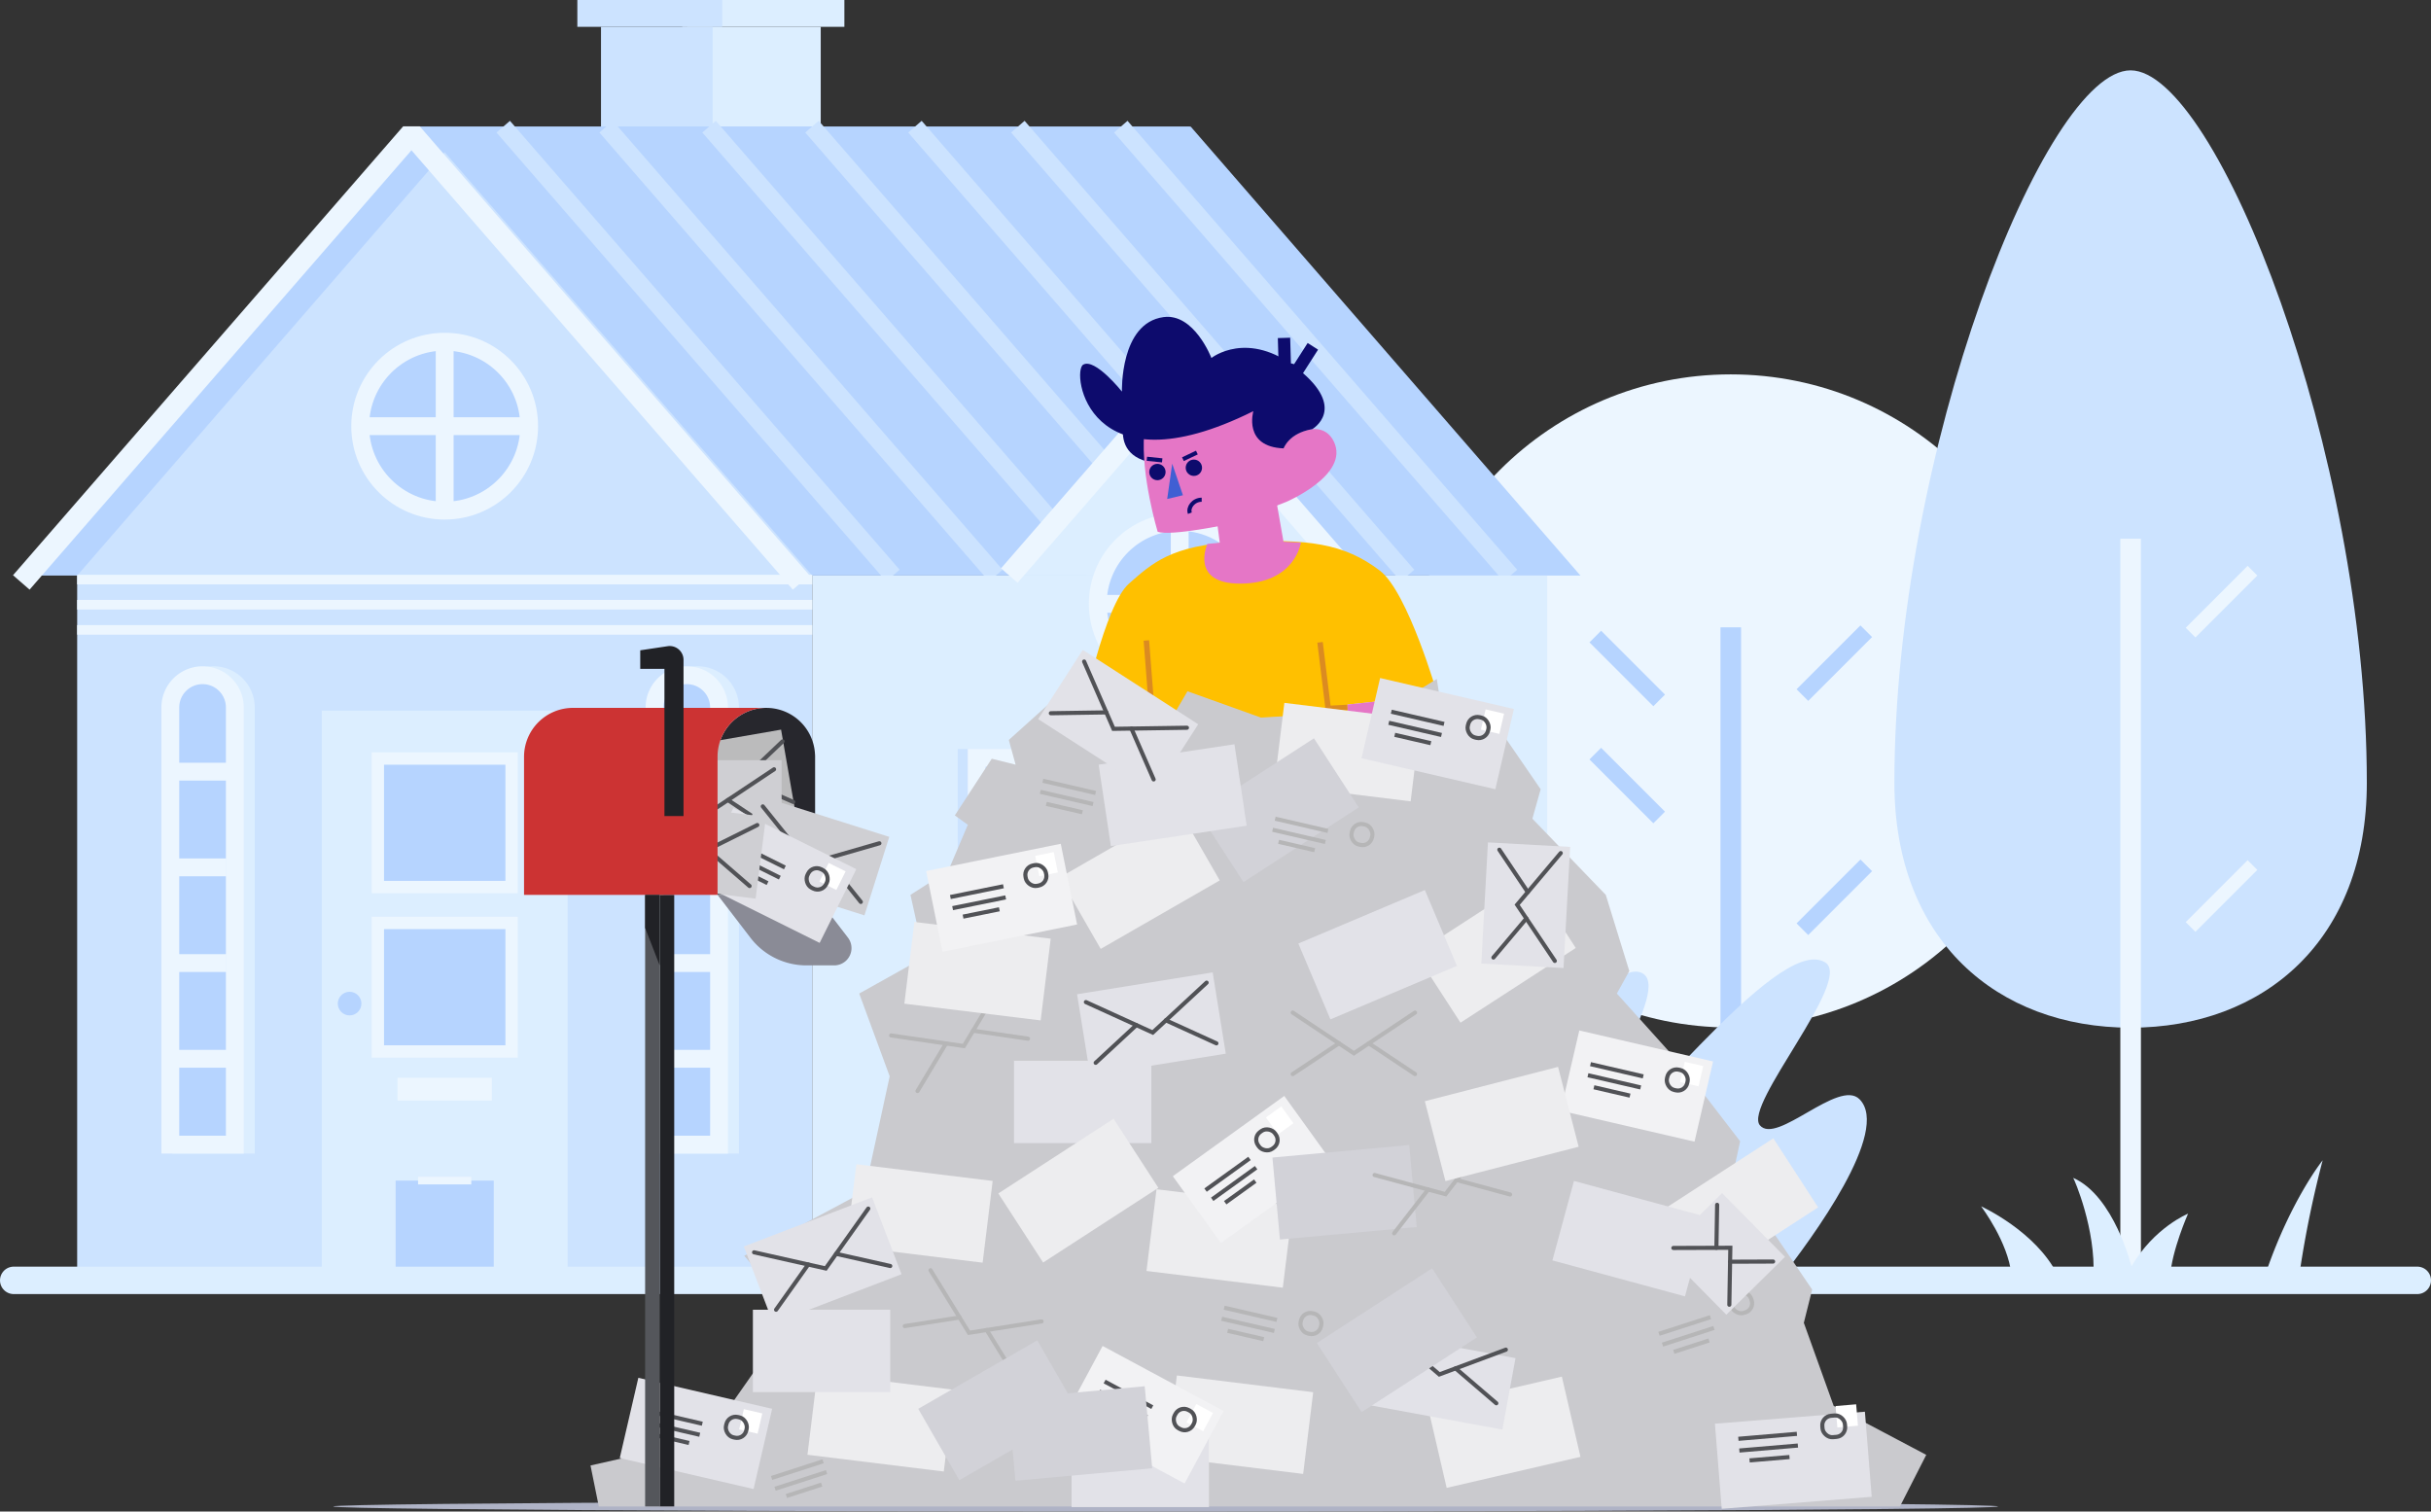 <svg xmlns="http://www.w3.org/2000/svg" viewBox="0 0 1771.38 1101.48"><rect x="0" y="0" width="1771.38" height="1101.48" fill="#333333" stroke="none"/><defs><style>.cls-1,.cls-15{fill:#ecf6ff;}.cls-11,.cls-12,.cls-14,.cls-18,.cls-2,.cls-21,.cls-23,.cls-25,.cls-28,.cls-3,.cls-30,.cls-32,.cls-5,.cls-6,.cls-9{fill:none;}.cls-2,.cls-3{stroke:#b6d4ff;}.cls-2,.cls-28,.cls-3,.cls-32,.cls-5,.cls-6{stroke-linecap:square;}.cls-10,.cls-11,.cls-13,.cls-14,.cls-15,.cls-18,.cls-2,.cls-21,.cls-23,.cls-25,.cls-28,.cls-3,.cls-30,.cls-32,.cls-5,.cls-6,.cls-9{stroke-miterlimit:10;}.cls-2,.cls-5{stroke-width:15px;}.cls-3{stroke-width:12px;}.cls-4{fill:#cce3ff;}.cls-10,.cls-11,.cls-12,.cls-13,.cls-14,.cls-5,.cls-6{stroke:#ecf6ff;}.cls-6{stroke-width:10px;}.cls-7{fill:#dceeff;}.cls-10,.cls-13,.cls-8{fill:#b6d4ff;}.cls-9{stroke:#cce3ff;}.cls-10,.cls-11,.cls-9{stroke-width:13px;}.cls-12{stroke-linejoin:bevel;stroke-width:16px;}.cls-13,.cls-14{stroke-width:7px;}.cls-15{stroke:#dceeff;stroke-width:20px;}.cls-15,.cls-25,.cls-30{stroke-linecap:round;}.cls-16{fill:#afb3c6;}.cls-17{fill:#ffc000;}.cls-18,.cls-21{stroke:#0d0b6d;}.cls-18{stroke-width:9px;}.cls-19{fill:#0d0b6d;}.cls-20{fill:#e576c6;}.cls-21,.cls-25,.cls-28,.cls-30,.cls-32{stroke-width:3px;}.cls-22{fill:#405fd3;}.cls-23{stroke:#db8b21;stroke-width:4px;}.cls-24{fill:#cacace;}.cls-25,.cls-28{stroke:#b6b6b7;}.cls-26{fill:#e2e2e8;}.cls-27{fill:#ededef;}.cls-29{fill:#d2d2d8;}.cls-30,.cls-32{stroke:#515256;}.cls-31{fill:#f2f2f4;}.cls-33{fill:#fff;}.cls-34{fill:#27272d;}.cls-35{fill:#bbbbbc;}.cls-36{fill:#cfcfd3;}.cls-37{fill:#212226;}.cls-38{fill:#54565b;}.cls-39{fill:#8a8b96;}.cls-40{fill:#c33;}</style></defs><title>back and obj 26</title><g id="Back"><circle class="cls-1" cx="1261.15" cy="510.78" r="237.97"/><line class="cls-2" x1="1261.15" y1="464.65" x2="1261.15" y2="928.74"/><line class="cls-3" x1="1317.57" y1="672.87" x2="1355.63" y2="634.82"/><line class="cls-3" x1="1317.57" y1="502.26" x2="1355.63" y2="464.21"/><line class="cls-3" x1="1204.73" y1="591.46" x2="1166.68" y2="553.41"/><line class="cls-3" x1="1204.73" y1="506.15" x2="1166.68" y2="468.1"/><path class="cls-4" d="M1846.25,668.29c0,114.54-74.75,178.44-172.11,178.44S1502,782.83,1502,668.29c0-241.16,109.85-519.18,172.11-519.18S1846.25,427.13,1846.25,668.29Z" transform="translate(-121.63 -97.85)"/><line class="cls-5" x1="1552.51" y1="400.07" x2="1552.51" y2="928.74"/><line class="cls-6" x1="1599.72" y1="671.95" x2="1637.77" y2="633.9"/><line class="cls-6" x1="1599.72" y1="457.44" x2="1637.77" y2="419.39"/><path class="cls-4" d="M988.94,1028.6l429.07,2.25c24.5-31.11,81.53-109,58.57-132-15.1-15.15-60.37,33.59-72.59,19S1472,812,1451.65,799.2c-35.92-22.63-151.48,139.77-166.39,126.7-15.69-13.74,58-109.24,32-119.36C1287.07,794.77,1207,940.81,1183.9,925.9c-12.12-7.81,11.4-55.43-6.08-63.56-30.43-14.18-81.22,123.34-102.81,111.08-10.21-5.8,1.28-25.67-14-30.61C1042.27,936.77,1004.58,1000.38,988.94,1028.6Z" transform="translate(-121.63 -97.85)"/><rect class="cls-7" x="500.81" y="19.55" width="97.23" height="131.84"/><rect class="cls-4" x="437.93" y="19.55" width="81.34" height="131.84"/><rect class="cls-7" x="497.11" width="118.16" height="19.55"/><rect class="cls-4" x="420.69" width="105.55" height="19.55"/><polygon class="cls-8" points="15.52 419.42 583.38 419.42 867.31 92.31 299.46 92.31 15.52 419.42"/><polygon class="cls-8" points="1151.61 419.42 583.75 419.42 299.82 92.31 867.67 92.31 1151.61 419.42"/><line class="cls-9" x1="816.67" y1="92.31" x2="1100.61" y2="419.42"/><line class="cls-9" x1="741.67" y1="92.31" x2="1025.61" y2="419.42"/><line class="cls-9" x1="666.67" y1="92.31" x2="950.61" y2="419.42"/><line class="cls-9" x1="591.67" y1="92.31" x2="875.61" y2="419.42"/><line class="cls-9" x1="516.67" y1="92.31" x2="800.61" y2="419.42"/><line class="cls-9" x1="366.67" y1="92.31" x2="650.61" y2="419.42"/><line class="cls-9" x1="441.67" y1="92.31" x2="725.61" y2="419.42"/><rect class="cls-4" x="56.23" y="419.41" width="535.58" height="518.52"/><polygon class="cls-4" points="591.82 419.41 56.23 419.41 324.03 110.89 591.82 419.41"/><path class="cls-7" d="M155.61,485.54h0a30,30,0,0,1,30,30V840.62a0,0,0,0,1,0,0h-60a0,0,0,0,1,0,0V515.54a30,30,0,0,1,30-30Z"/><path class="cls-7" d="M508.44,485.54h0a30,30,0,0,1,30,30V840.62a0,0,0,0,1,0,0h-60a0,0,0,0,1,0,0V515.54a30,30,0,0,1,30-30Z"/><rect class="cls-7" x="591.82" y="419.41" width="535.58" height="518.52"/><rect class="cls-4" x="697.85" y="545.77" width="134.34" height="281.45"/><rect class="cls-8" x="698.71" y="833.72" width="142.85" height="0.4"/><polygon class="cls-1" points="848.06 827.22 692.21 827.22 692.21 840.62 848.06 840.62 848.06 827.22 848.06 827.22"/><rect class="cls-4" x="692.21" y="827.22" width="15.23" height="13.4"/><rect class="cls-8" x="889.77" y="833.72" width="142.85" height="0.4"/><polygon class="cls-1" points="1039.12 827.22 883.27 827.22 883.27 840.62 1039.12 840.62 1039.12 827.22 1039.12 827.22"/><rect class="cls-4" x="883.27" y="827.22" width="15.23" height="13.4"/><rect class="cls-4" x="886.7" y="545.77" width="134.34" height="281.45"/><rect class="cls-8" x="711.68" y="552.27" width="121.34" height="268.45"/><path class="cls-1" d="M948.15,656.61V912.06H839.81V656.61H948.15m13-13H826.81V925.06H961.15V643.61Z" transform="translate(-121.63 -97.85)"/><rect class="cls-7" x="234.46" y="517.85" width="179.14" height="415.16"/><path class="cls-8" d="M245.74,932V613.38a23.5,23.5,0,0,1,47,0V932Z" transform="translate(-121.63 -97.85)"/><path class="cls-1" d="M269.24,596.38a17,17,0,0,1,17,17V925.46h-34V613.38a17,17,0,0,1,17-17m0-13a30,30,0,0,0-30,30V938.46h60V613.38a30,30,0,0,0-30-30Z" transform="translate(-121.63 -97.85)"/><path class="cls-8" d="M598.58,932V613.38a23.5,23.5,0,0,1,47,0V932Z" transform="translate(-121.63 -97.85)"/><path class="cls-1" d="M622.07,596.38a17,17,0,0,1,17,17V925.46h-34V613.38a17,17,0,0,1,17-17m0-13h0a30,30,0,0,0-30,30V938.46h60V613.38a30,30,0,0,0-30-30Z" transform="translate(-121.63 -97.85)"/><rect class="cls-8" x="900.53" y="552.27" width="121.34" height="268.45"/><path class="cls-1" d="M1137,656.61V912.06H1028.66V656.61H1137m13-13H1015.66V925.06H1150V643.61Z" transform="translate(-121.63 -97.85)"/><polygon class="cls-7" points="981.66 419.42 737.56 419.42 859.61 278.81 981.66 419.42"/><circle class="cls-10" cx="859.61" cy="440" r="59.69"/><line class="cls-11" x1="711.41" y1="686.49" x2="834.84" y2="686.49"/><line class="cls-11" x1="772.35" y1="554.65" x2="772.35" y2="687.7"/><line class="cls-11" x1="961.2" y1="552.89" x2="961.2" y2="821.64"/><line class="cls-11" x1="900.18" y1="686.49" x2="1022.61" y2="686.49"/><line class="cls-11" x1="805.6" y1="440" x2="918.53" y2="440"/><line class="cls-11" x1="859.61" y1="380.31" x2="859.61" y2="499.69"/><circle class="cls-10" cx="324.02" cy="310.55" r="61.55"/><line class="cls-11" x1="266.02" y1="310.55" x2="382.47" y2="310.55"/><line class="cls-11" x1="324.02" y1="249" x2="324.02" y2="372.1"/><line class="cls-11" x1="125.9" y1="562.31" x2="167.14" y2="562.31"/><line class="cls-11" x1="128.06" y1="632.05" x2="164.98" y2="632.05"/><line class="cls-11" x1="128.06" y1="701.79" x2="164.98" y2="701.79"/><line class="cls-11" x1="125.9" y1="771.54" x2="167.14" y2="771.54"/><line class="cls-11" x1="478.9" y1="562.31" x2="520.14" y2="562.31"/><line class="cls-11" x1="481.06" y1="632.05" x2="517.98" y2="632.05"/><line class="cls-11" x1="481.06" y1="701.79" x2="517.98" y2="701.79"/><line class="cls-11" x1="478.9" y1="771.54" x2="520.14" y2="771.54"/><rect class="cls-8" x="275.33" y="672.54" width="97.46" height="93.68"/><path class="cls-1" d="M489.92,774.89v84.67H401.46V774.89h88.46m9-9H392.46V868.56H498.92V765.89Z" transform="translate(-121.63 -97.85)"/><rect class="cls-1" x="289.63" y="785.35" width="68.78" height="16.65"/><rect class="cls-8" x="275.33" y="552.73" width="97.46" height="93.68"/><path class="cls-1" d="M489.92,655.08v84.67H401.46V655.08h88.46m9-9H392.46V748.75H498.92V646.08Z" transform="translate(-121.63 -97.85)"/><circle class="cls-8" cx="254.74" cy="731.32" r="8.6"/><polyline class="cls-12" points="15.52 424.42 299.82 97.31 583.75 424.42"/><polyline class="cls-12" points="735.43 419.41 859.69 276.44 983.78 419.41"/><line class="cls-13" x1="591.82" y1="440.67" x2="56.23" y2="440.67"/><line class="cls-14" x1="56.23" y1="422.34" x2="591.82" y2="422.34"/><line class="cls-14" x1="56.23" y1="459" x2="591.82" y2="459"/><rect class="cls-8" x="288.29" y="860.31" width="71.48" height="68.1"/><rect class="cls-1" x="304.64" y="857.54" width="38.77" height="5.54"/><path class="cls-7" d="M1632.29,956.17c.75.94,16.62,37.45,14.73,72.07h55.9c1.07-18.92,13.07-46,13.07-46s-24.62,10-41.26,38.43C1674.73,1020.67,1662.14,969.32,1632.29,956.17Z" transform="translate(-121.63 -97.85)"/><path class="cls-7" d="M1814.06,943.38a765.91,765.91,0,0,0-16.56,80.44h-24.25C1791,972.57,1813.4,944.18,1814.06,943.38Z" transform="translate(-121.63 -97.85)"/><path class="cls-7" d="M1565.19,976.92c.63.84,19.68,26.26,22.07,49.67h33.49C1604.94,995.17,1566.06,977.31,1565.19,976.92Z" transform="translate(-121.63 -97.85)"/><line class="cls-15" x1="1761.38" y1="933" x2="10" y2="933"/></g><g id="Man"><ellipse class="cls-16" cx="849.37" cy="1097.76" rx="606.54" ry="3.72"/><path class="cls-17" d="M966.6,688.33l-4-62-52.16-9.25s16-78.33,33.81-93.94C960.85,508.56,975,495,1023,492.73c51.5-2.4,77.91,1,104.15,21,20.47,15.62,42,90.54,42,90.54l-65.72,7,1.8,77.09Z" transform="translate(-121.63 -97.85)"/><polyline class="cls-18" points="935.61 246.23 936.25 268.35 945.03 270.49 956.63 252.37"/><path class="cls-19" d="M947.06,387.42s-24.81,43.05,17.28,48Z" transform="translate(-121.63 -97.85)"/><path class="cls-20" d="M1050.72,457.52l6.15,35.06,12.68.61s-4.07,29.95-44.33,29.95c-36.84,0-23.83-28.94-23.83-28.94l9.05-.84-3.74-28.64" transform="translate(-121.63 -97.85)"/><path class="cls-20" d="M1017.17,479.76s-42.48,9-52,5.56c0,0-12.36-41-9.82-71.51l31-36.5,57.43-3.35L1057,424.58c1.81-9.17,27.44-23.77,36.56-4.94,11.75,24.29-34.82,44-34.82,44" transform="translate(-121.63 -97.85)"/><path class="cls-19" d="M1077.81,410.57s26.12-14.9-10.46-43.92-63-7.94-63-7.94-12.58-32.85-34.95-29.78c-31.86,4.36-30.25,54.28-30.25,54.28s-19.62-24.66-28.25-19.62,2.91,94.06,124,33.88c0,0-7.66,26,22.07,27.11C1057,424.58,1060.71,413.44,1077.81,410.57Z" transform="translate(-121.63 -97.85)"/><path class="cls-21" d="M997.26,462c-6.09,0-10.18,5.77-8.61,9.82" transform="translate(-121.63 -97.85)"/><polygon class="cls-22" points="854.15 337.88 850.49 363.62 861.96 360.88 854.15 337.88"/><circle class="cls-19" cx="869.93" cy="340.85" r="5.96"/><circle class="cls-19" cx="843.36" cy="343.97" r="5.96"/><line class="cls-23" x1="839.6" y1="521.86" x2="835.31" y2="466.71"/><polyline class="cls-23" points="961.87 468.06 967.78 516.27 981.91 515.51"/><path class="cls-20" d="M1063.6,697.75l40.26-57.15-.34-29.36,57.45-6.1s6.28,12,4.12,26.08c-6.19,40.37-86.28,99.24-86.28,99.24" transform="translate(-121.63 -97.85)"/><line class="cls-21" x1="835.68" y1="334.3" x2="846.86" y2="335.47"/><line class="cls-21" x1="872.12" y1="329.78" x2="861.96" y2="334.61"/><polygon class="cls-24" points="436.33 1097.76 430.28 1067.9 515.06 1048.73 578.64 957.89 542.31 915.08 630.11 868.07 648.28 784.3 626.08 724 673.51 697.5 663.42 652.09 690.99 634.47 705.22 601.04 695.75 594.18 722.67 552.89 740.04 557.22 735.08 539.2 795.29 485.07 855.39 520.55 865.27 503.73 918.81 522.9 946.9 521.22 990.16 529.8 1046.94 494.77 1052.99 534 1094.37 534 1122.63 575.13 1116.58 596.58 1170.07 652.09 1187.22 707.6 1178.14 724 1226.59 777.82 1267.97 831.65 1262.92 854.95 1320.45 939.73 1314.39 963.95 1336.14 1024.5 1403.59 1060.16 1384.42 1097.76 436.33 1097.76"/><line class="cls-25" x1="941.97" y1="782.69" x2="975.62" y2="760.29"/><line class="cls-25" x1="997.41" y1="760.29" x2="1031.07" y2="782.69"/><polyline class="cls-25" points="1031.07 737.88 986.51 767.54 941.97 737.88"/><line class="cls-25" x1="659.27" y1="966.32" x2="699.21" y2="960.06"/><line class="cls-25" x1="718.99" y1="969.18" x2="740.19" y2="1003.61"/><polyline class="cls-25" points="758.94 962.92 706.07 971.21 678.02 925.63"/><line class="cls-25" x1="668.54" y1="795.04" x2="689.36" y2="760.38"/><line class="cls-25" x1="709.05" y1="751.06" x2="749.06" y2="756.89"/><polyline class="cls-25" points="729.88 716.4 702.31 762.27 649.35 754.54"/><rect class="cls-26" x="738.87" y="772.98" width="100.08" height="60"/><rect class="cls-27" x="1073.55" y="595.89" width="60" height="100.08" transform="translate(206.27 1564.66) rotate(-83)"/><line class="cls-28" x1="563.65" y1="1076.52" x2="598.32" y2="1065.3"/><line class="cls-28" x1="566.19" y1="1084.39" x2="600.87" y2="1073.18"/><line class="cls-28" x1="574.45" y1="1089.67" x2="597.27" y2="1082.29"/><rect class="cls-25" x="736.44" y="1144.61" width="15.14" height="15.14" rx="6.92" transform="translate(-440.05 186.97) rotate(-17.92)"/><rect class="cls-27" x="761.66" y="932.08" width="60" height="100.08" transform="translate(-401.28 1550.31) rotate(-83)"/><rect class="cls-27" x="902.03" y="708.39" width="100.08" height="60" transform="translate(-363.04 475.41) rotate(-29.92)"/><line class="cls-28" x1="761.36" y1="569.29" x2="796.87" y2="577.51"/><line class="cls-28" x1="759.5" y1="577.35" x2="795" y2="585.58"/><line class="cls-28" x1="763.86" y1="586.13" x2="787.23" y2="591.54"/><rect class="cls-25" x="937.2" y="670.75" width="15.14" height="15.14" rx="6.92" transform="translate(55.77 -293.51) rotate(13.04)"/><rect class="cls-27" x="995.22" y="1086.02" width="60" height="100.08" transform="translate(-348.98 1917.3) rotate(-83)"/><rect class="cls-27" x="803.94" y="755.54" width="60" height="100.08" transform="translate(-188.92 1437.25) rotate(-83)"/><rect class="cls-27" x="1161.48" y="760.78" width="100.08" height="60" transform="translate(-356.86 688.21) rotate(-32.95)"/><rect class="cls-29" x="1003.35" y="658.33" width="100.08" height="60" transform="translate(-326.58 585.73) rotate(-32.95)"/><rect class="cls-27" x="1167.68" y="1111.54" width="100.08" height="60" transform="translate(-348.08 206.84) rotate(-13.06)"/><rect class="cls-27" x="1338.08" y="949.82" width="100.08" height="60" transform="translate(-431.27 814.66) rotate(-32.95)"/><rect class="cls-27" x="733.34" y="1084.27" width="60" height="100.08" transform="translate(-577.19 1655.83) rotate(-83)"/><rect class="cls-27" x="857.32" y="935.56" width="100.08" height="60" transform="translate(-500.83 550.9) rotate(-32.95)"/><rect class="cls-26" x="926.11" y="647.22" width="100.08" height="60" transform="translate(-211.42 54.7) rotate(-8.54)"/><rect class="cls-26" x="548.61" y="954.41" width="100.08" height="60"/><rect class="cls-26" x="780.83" y="1038.22" width="100.08" height="60"/><line class="cls-28" x1="1210.26" y1="971.49" x2="1244.94" y2="960.28"/><line class="cls-28" x1="1212.81" y1="979.37" x2="1247.48" y2="968.15"/><line class="cls-28" x1="1221.06" y1="984.65" x2="1243.89" y2="977.27"/><rect class="cls-25" x="1383.05" y="1039.58" width="15.14" height="15.14" rx="6.92" transform="translate(-376.37 380.83) rotate(-17.92)"/><rect class="cls-26" x="1278.9" y="950.32" width="60" height="100.08" transform="translate(-120.86 1903.89) rotate(-74.82)"/><rect class="cls-26" x="906.4" y="573.65" width="60" height="100.08" transform="translate(-216.64 975.33) rotate(-57.21)"/><line class="cls-30" x1="765.71" y1="519.73" x2="806.13" y2="519.12"/><line class="cls-30" x1="824.45" y1="530.92" x2="840.62" y2="567.98"/><polyline class="cls-30" points="864.88 530.31 811.36 531.11 789.97 482.06"/><rect class="cls-26" x="1347.99" y="978.89" width="60" height="65.24" transform="translate(-435.03 1161.07) rotate(-44.6)"/><line class="cls-30" x1="1292" y1="919.29" x2="1260.65" y2="919.41"/><line class="cls-30" x1="1250.68" y1="909.29" x2="1251.22" y2="877.94"/><polyline class="cls-30" points="1219.32 909.4 1260.83 909.26 1260.1 950.76"/><rect class="cls-26" x="910.55" y="814.07" width="100.08" height="60" transform="translate(-243.71 65.77) rotate(-9.16)"/><line class="cls-30" x1="798.38" y1="774.47" x2="828.04" y2="746.99"/><line class="cls-30" x1="849.55" y1="743.52" x2="886.35" y2="760.29"/><polyline class="cls-30" points="879.22 716.05 839.95 752.42 791.25 730.23"/><rect class="cls-26" x="671.02" y="986.32" width="100.08" height="60" transform="translate(-437.44 227.29) rotate(-20.96)"/><line class="cls-30" x1="565.49" y1="954.41" x2="588.9" y2="921.45"/><line class="cls-30" x1="609.25" y1="913.66" x2="648.69" y2="922.54"/><polyline class="cls-30" points="632.67 880.7 601.67 924.33 549.46 912.57"/><rect class="cls-26" x="1189.19" y="727.5" width="88.4" height="60" transform="translate(287.82 1849.68) rotate(-86.86)"/><line class="cls-30" x1="1092.52" y1="619.18" x2="1113.26" y2="650.09"/><line class="cls-30" x1="1112.2" y1="669.31" x2="1088.2" y2="697.76"/><polyline class="cls-30" points="1132.94 700.22 1105.49 659.3 1137.26 621.64"/><rect class="cls-26" x="1144.84" y="1043.88" width="53.13" height="100.08" transform="matrix(0.18, -0.98, 0.98, 0.18, -232.42, 1957.77)"/><line class="cls-30" x1="1002.58" y1="1006.96" x2="1039.19" y2="993.32"/><line class="cls-30" x1="1060.64" y1="997.13" x2="1090.31" y2="1022.56"/><polyline class="cls-30" points="1097.26 983.5 1048.79 1001.55 1009.53 967.89"/><rect class="cls-31" x="801.47" y="722.01" width="100.08" height="60" transform="translate(-254 86.2) rotate(-11.45)"/><line class="cls-32" x1="693.97" y1="653.36" x2="729.69" y2="646.12"/><line class="cls-32" x1="695.61" y1="661.47" x2="731.33" y2="654.23"/><line class="cls-32" x1="703.22" y1="667.65" x2="726.73" y2="662.89"/><rect class="cls-33" x="877.32" y="719.94" width="13.79" height="15.14" transform="translate(-248.48 92.21) rotate(-11.45)"/><rect class="cls-32" x="868.89" y="728.21" width="15.14" height="15.14" rx="6.92" transform="translate(-250.28 90.83) rotate(-11.45)"/><rect class="cls-31" x="1284.38" y="839.22" width="60" height="100.08" transform="translate(29.86 1871.26) rotate(-76.96)"/><line class="cls-32" x1="1160.4" y1="775.79" x2="1195.9" y2="784.02"/><line class="cls-32" x1="1158.53" y1="783.86" x2="1194.04" y2="792.08"/><line class="cls-32" x1="1162.89" y1="792.63" x2="1186.26" y2="798.05"/><rect class="cls-33" x="1347.4" y="872.95" width="13.79" height="15.14" transform="translate(111.95 -380.7) rotate(13.04)"/><rect class="cls-32" x="1336.24" y="877.26" width="15.14" height="15.14" rx="6.92" transform="translate(112.65 -378.22) rotate(13.04)"/><rect class="cls-31" x="924.96" y="1078.8" width="60" height="100.08" transform="translate(-613.14 1337.58) rotate(-61.74)"/><line class="cls-32" x1="806.22" y1="1007.43" x2="838.32" y2="1024.69"/><line class="cls-32" x1="802.3" y1="1014.72" x2="834.4" y2="1031.98"/><line class="cls-32" x1="804.2" y1="1024.34" x2="825.33" y2="1035.69"/><rect class="cls-33" x="988.88" y="1123.33" width="13.79" height="15.14" transform="translate(532.57 -434.54) rotate(28.26)"/><rect class="cls-32" x="976.95" y="1124.72" width="15.14" height="15.14" rx="6.92" transform="translate(531.89 -429.05) rotate(28.26)"/><rect class="cls-26" x="598.75" y="1092.33" width="60" height="100.08" transform="translate(-747.66 1399.32) rotate(-76.96)"/><line class="cls-32" x1="474.77" y1="1028.91" x2="510.28" y2="1037.13"/><line class="cls-32" x1="472.9" y1="1036.97" x2="508.41" y2="1045.19"/><line class="cls-32" x1="477.27" y1="1045.75" x2="500.63" y2="1051.16"/><rect class="cls-33" x="661.78" y="1126.06" width="13.79" height="15.14" transform="translate(151.38 -219.48) rotate(13.04)"/><rect class="cls-32" x="650.61" y="1130.37" width="15.14" height="15.14" rx="6.92" transform="translate(152.08 -217) rotate(13.04)"/><rect class="cls-26" x="1139.24" y="582.39" width="60" height="100.08" transform="translate(167.68 1530.98) rotate(-76.96)"/><line class="cls-32" x1="1015.26" y1="518.96" x2="1050.77" y2="527.18"/><line class="cls-32" x1="1013.4" y1="527.02" x2="1048.9" y2="535.24"/><line class="cls-32" x1="1017.76" y1="535.8" x2="1041.13" y2="541.21"/><rect class="cls-33" x="1202.27" y="616.12" width="13.79" height="15.14" transform="translate(50.26 -354.57) rotate(13.04)"/><rect class="cls-32" x="1191.1" y="620.42" width="15.14" height="15.14" rx="6.92" transform="translate(50.96 -352.1) rotate(13.04)"/><line class="cls-28" x1="893.49" y1="953.26" x2="929" y2="961.48"/><line class="cls-28" x1="891.63" y1="961.32" x2="927.13" y2="969.54"/><line class="cls-28" x1="895.99" y1="970.1" x2="919.36" y2="975.51"/><rect class="cls-25" x="1069.33" y="1054.72" width="15.14" height="15.14" rx="6.92" transform="translate(145.81 -313.42) rotate(13.04)"/><line class="cls-28" x1="930.63" y1="596.93" x2="966.14" y2="605.16"/><line class="cls-28" x1="928.77" y1="605" x2="964.27" y2="613.22"/><line class="cls-28" x1="933.13" y1="613.77" x2="956.5" y2="619.18"/><rect class="cls-25" x="1106.47" y="698.4" width="15.14" height="15.14" rx="6.92" transform="translate(66.37 -330.99) rotate(13.04)"/><rect class="cls-26" x="1373.98" y="1120.1" width="109.29" height="62.01" transform="matrix(1, -0.08, 0.08, 1, -213.99, 27.28)"/><line class="cls-32" x1="1268.18" y1="1048.34" x2="1307.83" y2="1044.97"/><line class="cls-32" x1="1268.9" y1="1056.87" x2="1308.56" y2="1053.5"/><line class="cls-32" x1="1276.34" y1="1064.08" x2="1302.44" y2="1061.87"/><rect class="cls-33" x="1459.73" y="1121.82" width="15.06" height="15.65" transform="translate(-212.03 30.48) rotate(-4.86)"/><rect class="cls-32" x="1449.51" y="1129.44" width="16.53" height="15.65" rx="6.92" transform="translate(-212.71 29.7) rotate(-4.86)"/><rect class="cls-26" x="1075.42" y="763.57" width="100.08" height="60" transform="translate(-341.82 403.08) rotate(-22.92)"/><rect class="cls-27" x="980.4" y="950.32" width="60" height="100.08" transform="translate(-227.31 1783.43) rotate(-83)"/><rect class="cls-31" x="984.31" y="920.15" width="100.08" height="60" transform="translate(-481.9 685.89) rotate(-35.77)"/><line class="cls-32" x1="879.66" y1="866.35" x2="909.24" y2="845.04"/><line class="cls-32" x1="884.5" y1="873.06" x2="914.07" y2="851.76"/><line class="cls-32" x1="893.98" y1="875.56" x2="913.44" y2="861.54"/><rect class="cls-33" x="1047.18" y="906.78" width="13.79" height="15.14" transform="translate(-457.26 690.66) rotate(-35.77)"/><rect class="cls-32" x="1042.83" y="917.51" width="15.14" height="15.14" rx="6.92" transform="matrix(0.81, -0.58, 0.58, 0.81, -464.22, 690.54)"/><rect class="cls-29" x="1051.39" y="936.58" width="100.08" height="60" transform="translate(-205.21 6.66) rotate(-5.23)"/><rect class="cls-29" x="858.67" y="1112.38" width="100.08" height="60" transform="translate(-222.05 -10.19) rotate(-5.23)"/><rect class="cls-29" x="1089.43" y="1044.58" width="100.08" height="60" transform="translate(-522.8 694.66) rotate(-32.95)"/><rect class="cls-29" x="799.01" y="1095.54" width="100.08" height="60" transform="translate(-569.87 475.62) rotate(-29.92)"/><line class="cls-25" x1="1015.86" y1="898.72" x2="1040.65" y2="866.79"/><line class="cls-25" x1="1061.31" y1="859.87" x2="1100.34" y2="870.42"/><polyline class="cls-25" points="1086.11 827.93 1053.29 870.21 1001.62 856.24"/><rect class="cls-27" x="1164.11" y="884.35" width="100.08" height="60" transform="matrix(0.97, -0.25, 0.25, 0.97, -312.05, 235.66)"/><path class="cls-34" d="M715.57,649.23v100.7H644.48V649.23a35.56,35.56,0,0,1,35.44-35.55H680l1.72.05a35.53,35.53,0,0,1,33.78,33.77C715.56,648.07,715.57,648.65,715.57,649.23Z" transform="translate(-121.63 -97.85)"/><rect class="cls-35" x="601.97" y="638.83" width="100.08" height="60" transform="matrix(0.98, -0.17, 0.17, 0.98, -227.47, 24.98)"/><line class="cls-30" x1="490.21" y1="599.79" x2="519.48" y2="571.9"/><line class="cls-30" x1="540.94" y1="568.13" x2="577.97" y2="584.38"/><polyline class="cls-30" points="570.22 540.25 531.46 577.16 482.46 555.65"/><rect class="cls-36" x="469.45" y="553.96" width="100.08" height="60"/><line class="cls-30" x1="474.94" y1="605.39" x2="508.59" y2="582.98"/><line class="cls-30" x1="530.38" y1="582.98" x2="564.04" y2="605.39"/><polyline class="cls-30" points="564.04 560.58 519.49 590.23 474.94 560.58"/><rect class="cls-36" x="682.87" y="671.16" width="60" height="100.08" transform="translate(-311.44 1085.4) rotate(-72.44)"/><line class="cls-30" x1="542.3" y1="630.34" x2="581.14" y2="619.13"/><line class="cls-30" x1="601.91" y1="625.71" x2="627.25" y2="657.22"/><polyline class="cls-30" points="640.77 614.5 589.34 629.33 555.82 587.62"/><rect class="cls-37" x="480.68" y="652.08" width="10.6" height="445.67"/><rect class="cls-38" x="470.08" y="652.08" width="10.6" height="445.67"/><path class="cls-39" d="M715.57,749.93H644.48l24,31.29a51.28,51.28,0,0,0,40.71,20.1h20.3a12.58,12.58,0,0,0,10-20.23Z" transform="translate(-121.63 -97.85)"/><rect class="cls-26" x="657.42" y="685.73" width="60" height="100.08" transform="translate(-399.05 926.03) rotate(-63.57)"/><line class="cls-32" x1="537.94" y1="615.24" x2="570.58" y2="631.46"/><line class="cls-32" x1="534.26" y1="622.65" x2="566.89" y2="638.88"/><line class="cls-32" x1="536.47" y1="632.2" x2="557.95" y2="642.88"/><rect class="cls-33" x="721.39" y="728.95" width="13.79" height="15.14" transform="translate(282.29 -345.02) rotate(26.43)"/><rect class="cls-32" x="709.51" y="730.71" width="15.14" height="15.14" rx="6.92" transform="translate(281.9 -339.85) rotate(26.43)"/><rect class="cls-36" x="596.33" y="666.61" width="60" height="100.08" transform="translate(-284.88 1150.26) rotate(-82.79)"/><line class="cls-30" x1="457.8" y1="634.47" x2="494" y2="616.47"/><line class="cls-30" x1="515.62" y1="619.2" x2="546.2" y2="645.65"/><polyline class="cls-30" points="551.82 601.2 503.9 625.03 463.43 590.02"/><path class="cls-40" d="M679.92,613.68a35.56,35.56,0,0,0-35.44,35.55v100.7h-141V649.34a35.67,35.67,0,0,1,35.67-35.66Z" transform="translate(-121.63 -97.85)"/><polygon class="cls-37" points="470.08 652.08 470.08 676.14 480.68 703.47 480.68 652.08 470.08 652.08"/><path class="cls-37" d="M619.69,578.7V692.52H605.78V585.24H588.15V571.73l20-3A10.08,10.08,0,0,1,619.69,578.7Z" transform="translate(-121.63 -97.85)"/></g></svg>
